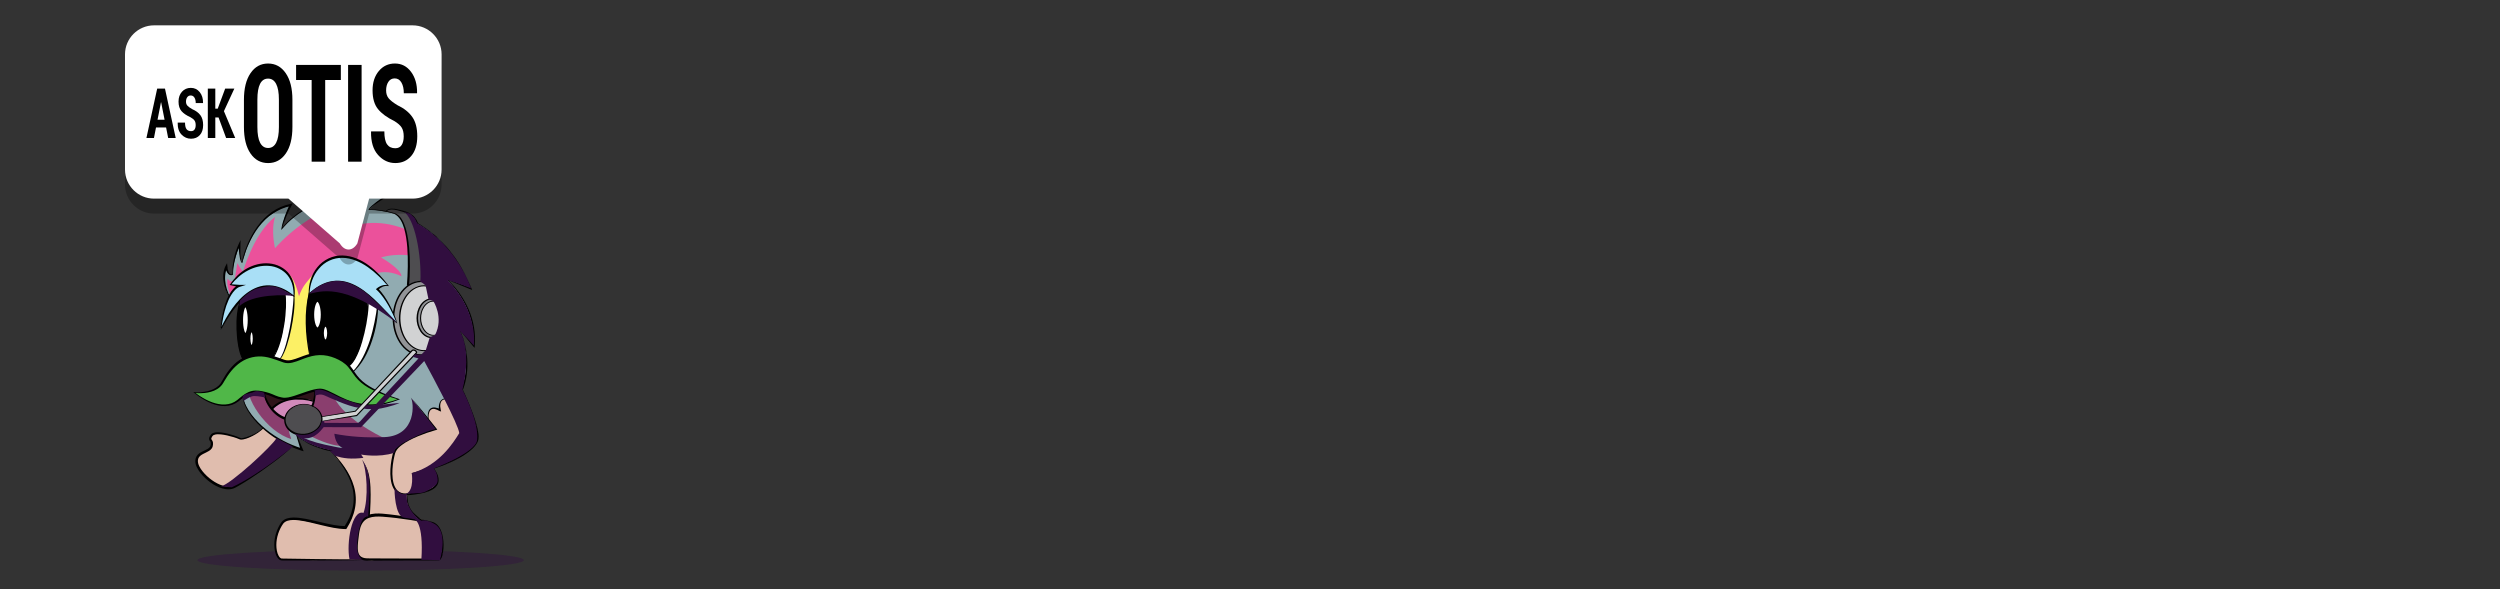 <?xml version="1.0" encoding="utf-8"?>
<!-- Generator: Adobe Illustrator 24.1.0, SVG Export Plug-In . SVG Version: 6.00 Build 0)  -->
<svg version="1.1" id="Layer_1" xmlns="http://www.w3.org/2000/svg" xmlns:xlink="http://www.w3.org/1999/xlink" x="0px" y="0px"
	 viewBox="0 0 420 99" style="enable-background:new 0 0 420 99;" xml:space="preserve">
<rect x="0" y="0" width="420" height="99" fill="#333333" stroke="none"/>
<style type="text/css">
	.st0{opacity:0.4;fill:#310E3F;enable-background:new    ;}
	.st1{fill:#E0BDAE;}
	.st2{fill:#91ABB1;}
	.st3{fill:#FCF065;}
	.st4{fill:#FFFFFF;}
	.st5{fill:#EB519B;}
	.st6{fill:#8A3E6E;}
	.st7{fill:#2F141A;}
	.st8{fill:#D28ABB;}
	.st9{fill:none;}
	.st10{fill:#D1D2D3;}
	.st11{fill:#929497;}
	.st12{fill:#4E4D50;}
	.st13{fill:#FFFFFF;stroke:#000000;stroke-width:0.602;stroke-miterlimit:10;}
	.st14{fill:#FFFFFF;stroke:#000000;stroke-width:0.301;stroke-miterlimit:10;}
	.st15{fill:#FFFFFF;stroke:#000000;stroke-width:0.685;stroke-miterlimit:10;}
	.st16{fill:#FFFFFF;stroke:#000000;stroke-width:0.343;stroke-miterlimit:10;}
	.st17{fill:#A9DFF6;}
	.st18{fill:#50B748;}
	.st19{fill:#310E3F;}
	.st20{opacity:0.27;enable-background:new    ;}
</style>
<g>
	<g>
		<ellipse class="st0" cx="60.586" cy="94.108" rx="27.414" ry="1.749"/>
		<path class="st1" d="M58.293,94.053c-1.282,0.018-2.587,0.02-3.854,0.002c-0.309-0.005-0.935,0.017-1.247,0.034
			c-0.845,0.046-1.731-0.062-2.59-0.027c-1.083,0.045-2.1-0.173-3.171-0.044c-0.099,0.012-0.203,0.023-0.295-0.015
			c-0.11-0.047-0.178-0.156-0.239-0.258c-0.215-0.363-0.488-0.745-0.549-1.164c-0.068-0.464-0.075-0.945-0.058-1.412
			c0.02-0.525,0.111-0.885,0.307-1.357c0.191-0.459,0.166-0.977,0.409-1.421c0.633-1.152,1.843-1.242,3.018-1.08
			c1.273,0.175,2.475,0.444,3.722,0.73c0.27,0.062,0.55,0.082,0.814,0.166c0.827,0.262,1.821,0.377,2.679,0.296
			c0.233-0.022,0.38,0.076,0.602,0.087c0.157,0.008,0.294-0.1,0.404-0.213c0.384-0.398,0.603-0.916,0.743-1.444
			c0.141-0.529,0.315-1.054,0.437-1.592c0.263-1.16,0.223-2.383-0.064-3.535c-0.138-0.552-0.331-1.09-0.569-1.606
			c-0.38-0.824-0.883-1.751-1.53-2.398c-0.485-0.486-0.871-1.042-1.31-1.579c-0.929-1.137-1.964-2.366-3.216-3.16
			c-1.206-0.765-1.178-1.004-2.627-1.25c-0.221-0.038-0.486-0.041-0.626,0.135c-0.082,0.102-0.098,0.24-0.106,0.37
			c-0.106,1.799,1.42,1.445-0.004,2.483c-1.168,0.852-3.838,3.219-5.126,3.88c-1.168,0.599-2.398,1.508-3.497,2.283
			c-0.995,0.703-1.884,1.119-3.088,0.931c-0.905-0.142-2.336-1.1-3.015-1.717c-0.584-0.531-1.369-1.764-1.611-2.516
			c-0.242-0.752,0.761-1.532,1.493-1.828c0.196-0.079,0.694-0.445,0.857-0.581c0.535-0.446-0.274-1.126-0.021-1.775
			c0.191-0.491,1.292-0.786,1.802-0.657s1.619,0.297,2.112,0.482c1.189,0.446,1.719,0.585,2.834-0.022
			c1.495-0.813,2.826-1.771,4.136-2.844c0.271-0.222,0.81-0.176,0.936-0.503c0.157-0.407,0.044-0.886,0.225-1.283
			c0.258-0.568,0.98-0.728,1.602-0.773c2.632-0.192,4.805,0.545,7.206,1.472c1.705,0.659,4.208-0.483,6.144-0.63
			c3.22-0.246,5.595,0.784,7.953-2.123c0.963-1.187,1.993-2.54,2.778-3.838c0.508-0.84,1.172-2.193,2.493-1.315
			c0.561,0.373,0.827,1.048,1.057,1.681c0.723,1.986,1.734,3.853,2.462,5.837c0.323,0.881,0.718,1.738,0.937,2.654
			c0.106,0.444,0.174,0.901,0.152,1.358c-0.011,0.225-0.097,0.453-0.103,0.673c-0.018,0.618-0.254,0.869-0.725,1.295
			c-0.43,0.388-0.753,0.857-1.285,1.127c-0.172,0.087-0.36,0.146-0.517,0.259c-0.177,0.127-0.301,0.313-0.458,0.463
			c-0.227,0.217-0.517,0.353-0.802,0.487c-0.358,0.167-0.716,0.335-1.075,0.502c-0.52,0.243-0.927,0.306-1.479,0.359
			c-0.314,0.03-0.732,0.529-1.051,0.419c0.091,0.32,0.346,0.564,0.506,0.857c0.121,0.222,0.186,0.469,0.249,0.713
			c0.038,0.148,0.077,0.298,0.072,0.451c-0.007,0.212-0.098,0.412-0.201,0.598c-0.297,0.534-0.633,1.041-1.216,1.244
			c-0.774,0.27-1.602,0.363-2.409,0.489c-0.238,0.037-0.469-0.037-0.703-0.01c-0.043,0.005-0.083,0.011-0.12,0.018
			c-1.011,0.182-0.338,1.594-0.201,2.148c0.098,0.397,0.116,0.62,0.447,0.921c0.61,0.555,1.3,1.222,2.11,1.456
			c0.616,0.178,1.264,0.163,1.785,0.586c0.548,0.446,0.901,1.137,1.087,1.807c0.253,0.91,0.242,1.87,0.229,2.814
			c-0.004,0.318-0.093,0.617-0.229,0.903c-0.212,0.443-0.716,0.506-1.1,0.503c-1.44-0.013-2.715-0.046-4.156-0.059
			c-1.56-0.014-2.672,0.078-4.231,0.059c-0.795-0.01-0.919-0.236-1.7,0c-0.645,0.194-1.298-0.026-1.983-0.059
			C60.292,93.964,58.933,94.044,58.293,94.053z"/>
		<path class="st2" d="M78.236,58.714c-0.097-0.445-0.155-0.901-0.289-1.341c-0.058-0.189-0.125-0.374-0.199-0.557
			c-0.062-0.15-0.066-0.299-0.12-0.452c-0.094-0.265-0.262-0.501-0.365-0.763c-0.052-0.133-0.069-0.386-0.185-0.477
			c0.16,0.126,0.23,0.344,0.398,0.458c0.555,0.378,0.783,1.116,1.332,1.53c0.144,0.108,0.752,0.61,0.676,0.821
			c0.19-0.522,0.196-1.071,0.137-1.616c-0.054-0.496-0.052-0.988-0.139-1.487c-0.185-1.063-0.533-2.091-0.964-3.077
			c-0.359-0.819-0.844-1.576-1.352-2.311c-0.32-0.464-0.65-0.922-1.004-1.36c-0.177-0.218-0.36-0.433-0.551-0.639
			c-0.154-0.166-0.384-0.329-0.495-0.526c0.453,0.203,0.911,0.395,1.375,0.575c0.188,0.073,0.376,0.144,0.567,0.207
			c0.701,0.234,1.347,0.597,2.08,0.756c-0.457-1.276-1.058-2.501-1.786-3.645c-0.419-0.658-0.882-1.253-1.263-1.936
			c-0.177-0.318-0.413-0.51-0.635-0.784c-0.501-0.617-1.003-1.233-1.558-1.802c-0.241-0.247-0.454-0.372-0.737-0.545
			c-0.176-0.107-0.262-0.277-0.39-0.429c-0.137-0.161-0.278-0.242-0.456-0.36c-0.36-0.239-0.697-0.509-1.053-0.752
			C70.96,38,70.62,37.853,70.311,37.657c-0.671-0.424-1.369-0.803-2.068-1.178c-0.245-0.132-0.501-0.248-0.77-0.316
			c-0.486-0.123-0.964-0.158-1.441-0.321c-0.384-0.131-0.802-0.201-1.203-0.26c-0.908-0.14-1.856-0.403-2.758-0.349
			c0.122-0.274,0.397-0.454,0.602-0.665c0.173-0.177,0.358-0.341,0.55-0.496c0-0.113,0.418-0.278,0.51-0.329
			c0.256-0.142,0.498-0.318,0.744-0.476c0.059-0.038,0.122-0.09,0.106-0.153c-0.008-0.034-0.038-0.058-0.067-0.077
			c-0.128-0.081-0.283-0.102-0.433-0.119c-1.313-0.15-2.593-0.178-3.915-0.134c-1.413,0.047-2.847,0.152-4.218,0.522
			c-1.279,0.345-2.573,0.689-3.753,1.319c-0.934,0.498-1.821,1.082-2.649,1.742c-0.414,0.33-0.813,0.678-1.195,1.044
			c-0.335,0.321-0.641,0.754-1.009,1.027c0.106-0.773,0.343-1.502,0.614-2.235c0.128-0.346,0.256-0.72,0.441-1.04
			c0.056-0.097,0.405-0.698,0.459-0.711c-1.066,0.254-2.032,0.814-2.97,1.381c-0.437,0.264-0.875,0.533-1.271,0.855
			c-1.243,1.011-2.008,2.481-2.698,3.926c-0.276,0.578-0.549,1.165-0.694,1.791c-0.066,0.285-0.164,0.55-0.255,0.832
			c-0.046,0.142-0.313,0.778-0.233,0.901c-0.603-0.936-0.304-2.01-0.47-3.067c0.017,0.107-0.177,0.411-0.216,0.525
			c-0.066,0.19-0.11,0.385-0.163,0.578c-0.122,0.445-0.275,0.881-0.397,1.326c-0.13,0.469-0.243,0.944-0.322,1.425
			c-0.036,0.224-0.102,0.482-0.08,0.71c0.02,0.218,0.118,0.521-0.204,0.579c-0.068,0.012-0.232-0.033-0.295-0.068
			c-0.148-0.084-0.264-0.274-0.324-0.429c-0.047-0.124-0.042-0.633-0.137-0.708c-0.154-0.122-0.271,0.146-0.316,0.282
			c-0.174,0.533-0.167,1.108-0.115,1.666c0.123,1.319,0.37,2.646,1.394,3.585c0.049,0.045,0.107,0.092,0.174,0.088
			c0.063-0.004,0.114-0.051,0.16-0.094c0.503-0.468,0.884,0.045,1.321,0.314c0.51,0.314,1.039,0.6,1.515,0.965
			c0.889,0.681,2.075,1.959,1.825,3.193c-0.091,0.448-0.417,0.841-0.589,1.261c-0.28,0.683-0.482,1.359-0.866,1.999
			c-0.421,0.702-0.948,1.336-1.354,2.047c-1.48,2.596-1.023,6.601,0.678,9.058c1.769,2.556,4.379,4.496,7.247,5.66
			c0.446,0.181,1.059,0.502,1.533,0.517c-0.125-0.004-0.464-1.407-0.576-1.569c-0.08-0.116-0.264-0.405-0.156-0.546
			c0.136-0.179,0.1,0,0.222,0.098c0.307,0.248,0.832,0.621,1.208,0.768c0.422,0.165,0.833,0.363,1.249,0.553
			c0.547,0.25,1.107,0.502,1.705,0.558c0.185,0.017,0.376,0.016,0.548,0.085c0.084,0.033,0.161,0.083,0.242,0.122
			c0.603,0.291,1.39,0.218,2.043,0.293c0.807,0.093,1.608,0.103,2.412,0.157c-0.058-0.004-0.639-0.908-0.652-1.021
			c-0.003-0.027-0.003-0.057,0.011-0.08c0.03-0.051,0.104-0.048,0.163-0.039c1.69,0.265,3.382,0.17,5.075,0.279
			c0.843,0.054,1.716,0.104,2.504-0.199c0.169-0.065,0.333-0.146,0.477-0.257c0.105-0.081,0.197-0.178,0.301-0.261
			c0.178-0.144,0.386-0.247,0.592-0.349c1.679-0.831,3.388-1.672,5.235-1.985c-0.1-0.159-0.189-0.338-0.307-0.485
			c-0.075-0.094-0.177-0.146-0.262-0.228c-0.293-0.281-0.482-0.608-0.701-0.941c-0.036-0.055-0.074-0.109-0.095-0.171
			c-0.016-0.046-0.021-0.096-0.025-0.145c-0.021-0.25-0.041-0.543,0.01-0.791c0.042-0.204,0.214-0.396,0.347-0.554
			c0.072-0.086,0.151-0.173,0.254-0.218c0.23-0.102,0.451,0.029,0.67,0.084c0.242,0.06,0.452,0.135,0.675,0.251
			c-0.086-0.045,0-0.678,0.012-0.772c0.023-0.187-0.006-0.432,0.054-0.608c0.213-0.621,1.072-0.549,1.542-0.337
			c0.487,0.219,0.656,0.54,0.93,0.955c-0.051-0.077-0.013-0.355-0.018-0.452c-0.007-0.138-0.005-0.275-0.004-0.411
			c0.001-0.196-0.018-0.386,0.01-0.583c0.053-0.368,0.232-0.762,0.641-0.822c0.17-0.025,0.252,0.056,0.374,0.15
			c0.22,0.17,0.405,0.306,0.595,0.513c0.093,0.101,0.188,0.205,0.242,0.331c-0.148-0.26-0.265-0.535-0.358-0.819
			c-0.066-0.202-0.12-0.467-0.242-0.64c-0.032-0.045-0.069-0.094-0.06-0.148c0.005-0.026,0.02-0.049,0.034-0.07
			c0.114-0.17,0.19-0.27,0.232-0.469c0.042-0.2,0.096-0.397,0.147-0.594c0.193-0.742,0.262-1.511,0.309-2.276
			c0.022-0.365,0.04-0.733,0.047-1.099C78.411,60.098,78.389,59.413,78.236,58.714z"/>
		<path class="st3" d="M54.234,54.841c0,2.001-0.198,4.244-1.144,6.049c-0.258,0.493-0.637,1.088-1.204,1.259
			c-0.361,0.109-0.701-0.065-1.061,0.009c-0.607,0.124-1.102,0.435-1.75,0.43c-0.682-0.005-1.793-0.405-2.248-0.92
			c-0.336-0.38-0.508-0.882-0.572-1.385c-0.033-0.257-0.038-0.522,0.026-0.774c0.225-0.872,1.211-1.358,1.517-2.205
			c0.346-0.956,0.07-1.902,0.099-2.876c0.034-1.168,0.256-2.32,0.476-3.464c0.27-1.405,0.985-3.212,0.09-4.519
			c-0.062-0.09-0.13-0.178-0.16-0.283c-0.03-0.105-0.011-0.233,0.078-0.297c0.043-0.031,0.098-0.044,0.15-0.052
			c0.441-0.067,0.913,0.134,1.169,0.5c0.137,0.196,0.227,0.444,0.437,0.559c0.711,0.391,1.676-0.212,2.158-0.695
			c0.119-0.119,0.27-0.26,0.431-0.21c0.103,0.032,0.166,0.134,0.216,0.23c0.483,0.949,0.449,2.065,0.593,3.12
			c0.127,0.935,0.401,1.84,0.573,2.766C54.279,53.007,54.234,53.907,54.234,54.841z"/>
		<path class="st4" d="M47.732,49.287c-0.04-0.16-0.09-0.319-0.098-0.484c-0.007-0.165,0.038-0.341,0.161-0.451
			c0.158-0.142,0.401-0.138,0.605-0.075c0.327,0.101,0.611,0.337,0.769,0.641c0.202,0.387,0.198,0.846,0.188,1.283
			c-0.009,0.405,0.017,0.809,0.033,1.212c0.007,0.182-0.02,0.357-0.053,0.53c-0.047,0.25-0.107,0.497-0.093,0.761
			c0.031,0.579-0.177,1.101-0.245,1.664c-0.112,0.927-0.358,1.853-0.529,2.775c-0.039,0.212-0.079,0.425-0.154,0.627
			c-0.243,0.649-0.542,1.275-0.839,1.905c-0.084,0.178-0.267,0.325-0.313,0.513c-0.026,0.109-0.031,0.225-0.081,0.325
			c-0.071,0.142-0.235,0.232-0.392,0.214c-0.246-0.027-0.417-0.277-0.659-0.329c-0.049-0.01-0.102-0.014-0.142-0.044
			c-0.058-0.045-0.065-0.129-0.059-0.202c0.09-1.24,0.976-2.276,1.196-3.496c0.078-0.43,0.098-0.869,0.165-1.301
			c0.101-0.647,0.397-1.276,0.457-1.922c0.058-0.621,0.287-1.215,0.238-1.851c-0.031-0.401-0.184-0.823-0.128-1.227
			C47.813,49.979,47.828,49.675,47.732,49.287z"/>
		<path class="st4" d="M61.798,58.625c-0.517,1.247-1.117,2.427-2.068,3.407c-0.058,0.06-0.12,0.121-0.198,0.148
			c-0.177,0.063-0.361-0.059-0.509-0.175c-0.097-0.075-0.194-0.151-0.291-0.226c-0.044-0.034-0.09-0.071-0.109-0.124
			c-0.018-0.05-0.007-0.106,0.005-0.158c0.098-0.444,0.234-0.88,0.403-1.302c0.146-0.365,0.383-0.689,0.47-1.071
			c0.046-0.199,0.022-0.398,0.058-0.597c0.105-0.594,0.489-1.197,0.697-1.767c0.457-1.251,0.796-2.544,1.053-3.851
			c0.085-0.429,0.209-0.882,0.222-1.317c0.014-0.481-0.006-0.951,0.056-1.431c0.018-0.14,0.041-0.284,0.112-0.406
			c0.111-0.191,0.34-0.307,0.56-0.281c0.26,0.03,0.464,0.228,0.646,0.415c0.198,0.203,0.401,0.414,0.504,0.679
			c0.109,0.277,0.097,0.585,0.068,0.882c-0.07,0.728-0.232,1.435-0.286,2.158c-0.064,0.854-0.401,1.64-0.498,2.471
			C62.589,56.959,62.133,57.816,61.798,58.625z"/>
		<path d="M47.368,56.108c-0.008,0.042-0.015,0.083-0.023,0.125c-0.079,0.429-0.19,0.766-0.341,1.163
			c-0.167,0.441-0.216,0.911-0.441,1.334c-0.34,0.644-0.588,1.335-0.932,1.979c-0.063,0.118-0.297,0.678-0.491,0.629
			c-0.193-0.049-0.098-0.5-0.158-0.639c-0.1-0.234-0.403-0.397-0.622-0.501c-0.486-0.231-1.254-0.234-1.781-0.168
			c-0.489,0.06-0.863,0.439-1.395,0.468c-0.107,0.006-0.22,0.002-0.31-0.057c-0.074-0.048-0.122-0.126-0.163-0.205
			c-0.129-0.251-0.203-0.525-0.277-0.797c-0.114-0.422-0.227-0.844-0.341-1.265c-0.09-0.333-0.107-0.616-0.114-0.951
			c-0.006-0.298-0.098-0.599-0.118-0.901c-0.026-0.388,0.006-0.778,0.039-1.166c0.064-0.765,0.016-1.523,0.072-2.292
			c0.035-0.48,0.168-0.943,0.245-1.417c0.033-0.203,0.067-0.408,0.145-0.597c0.056-0.134,0.133-0.258,0.209-0.381
			c0.062-0.099,0.123-0.198,0.185-0.297c0.071-0.114,0.142-0.228,0.232-0.327c0.321-0.353,0.804-0.477,1.158-0.777
			c0.431-0.362,0.753-0.792,1.286-1.026c0.295-0.129,0.616-0.19,0.933-0.25c1.044-0.196,2.131-0.39,3.154-0.108
			c0.33,0.091,0.215,0.46,0.196,0.721c-0.023,0.331,0.107,0.63,0.164,0.954c0.118,0.671,0.131,1.356,0.083,2.035
			c-0.023,0.325-0.093,0.653-0.106,0.978c-0.009,0.228,0.042,0.439,0.015,0.669C47.755,54.071,47.557,55.089,47.368,56.108z"/>
		<path d="M51.833,49.623c0.008-0.05,0.016-0.101,0.024-0.152c0.019-0.121,0.039-0.242,0.079-0.357
			c0.145-0.411,0.505-0.613,0.777-0.915c0.295-0.329,0.505-0.693,0.873-0.959c0.761-0.549,1.608-0.458,2.468-0.612
			c0.555-0.099,1.115-0.193,1.681-0.204c0.431-0.008,1.099-0.033,1.488,0.174c0.643,0.342,1.308,0.66,1.939,1.02
			c0.505,0.289,0.657,1.061,0.683,1.61c0.031,0.665-0.13,1.311-0.112,1.972c0.02,0.75-0.162,1.556-0.254,2.301
			c-0.06,0.489-0.06,0.982-0.199,1.462c-0.088,0.314-0.096,0.614-0.211,0.919c-0.301,0.799-0.349,1.64-0.599,2.456
			c-0.227,0.742-0.543,1.188-0.822,1.905c-0.046,0.118-0.349,0.488-0.42,0.592c-0.336,0.492-0.497,0.942-1.275,0.211
			c-0.212-0.199-0.399-0.43-0.646-0.584c-0.248-0.154-0.543-0.207-0.831-0.257c-0.805-0.141-1.61-0.281-2.414-0.423
			c-0.387-0.068-0.774-0.146-1.161-0.213c-0.295-0.051-0.409,1.132-0.706,1.16c-0.098-0.498-0.196-1.094-0.387-2.597
			c-0.058-0.454-0.093-0.922-0.151-1.381c-0.042-0.325-0.083-0.651-0.103-0.978c-0.022-0.363-0.017-0.727-0.012-1.091
			c0.006-0.43,0.012-0.86,0.018-1.291c0.013-0.948,0.027-1.897,0.139-2.838c0.048-0.402,0.066-0.868,0.232-1.242
			c0.071-0.159,0.141-0.318,0.212-0.476c0.149-0.334,0.309-0.684,0.605-0.898"/>
		<path class="st5" d="M39.266,50.631c-0.697-0.915-1.304-3.105-1.008-3.815c0.375,0.669,1.11,0.469,1.11,0.469
			s0.213-1.124,0.502-3.083c0.458,0.871,0.952,1.437,0.952,1.437s1.791-6.447,5.382-9.197c-0.721,2.315,0,5.256,0,5.256
			s6.688-7.938,14.852-7.641c-2.785,2.095-3.715,2.582-4.362,4.91c9.012-4.605,17.504,2.336,19.807,6.684
			c-6.852-4.349-12.479-2.401-12.479-2.401s3.427,1.956,3.427,3.168c-3.069-1.565-6.128-0.21-6.285,1.199
			c-0.157,1.409-1.46-2.11-1.46-2.11s-5.461-1.425-6.976,0.457c-0.979,1.216-1.937,2.044-2.49,3.816
			c-0.692-2.886-1.625-3.974-2.545-4.18c-1.859-0.417-4.964,2.383-5.078,2.408C42.498,48.036,39.266,50.631,39.266,50.631
			L39.266,50.631z"/>
		<path class="st6" d="M41.826,64.075c-1.124,2.481,3.012,8.521,7.095,9.678c-0.409-1.132-0.605-2.301-0.551-2.597
			c0.43,0.282,6.194,3.928,9.296,3.77c-0.543-0.703-0.884-1.382-0.79-1.556c1.048,0.553,7.407,0.878,8.873,0.811
			c-7.529-3.393-11.065-7.645-9.921-10.344c0.697-1.644-12.146-0.831-12.2-0.844C43.574,62.979,41.826,64.075,41.826,64.075z"/>
		<path class="st7" d="M51.697,69.969c-0.284,0.15-0.615,0.212-0.909,0.35c-0.289,0.136-0.548,0.348-0.862,0.406
			c-0.281,0.052-0.567-0.026-0.842-0.103c-0.426-0.12-0.852-0.24-1.278-0.36c-0.306-0.086-0.616-0.174-0.884-0.345
			c-0.213-0.135-0.39-0.317-0.564-0.499c-0.439-0.46-0.864-0.933-1.275-1.418c-0.454-0.537-0.584-1.184-0.799-1.843
			c-0.043-0.131-0.086-0.265-0.093-0.402c-0.011-0.226,0.074-0.445,0.158-0.655c0.106-0.263,0.214-0.531,0.39-0.753
			c0.183-0.23,0.431-0.398,0.685-0.547c1.321-0.773,3.071-0.515,4.548-0.515c0.431,0,0.982-0.093,1.401,0.005
			c0.868,0.203,1.256,0.959,1.544,1.729c0.361,0.967-0.073,1.779-0.255,2.726c-0.074,0.385-0.104,0.779-0.207,1.158
			c-0.103,0.378-0.292,0.751-0.613,0.977C51.796,69.913,51.747,69.942,51.697,69.969z"/>
		<path class="st8" d="M51.53,70.016c-0.023,0.012-0.047,0.024-0.072,0.034c-0.454,0.192-0.846,0.344-1.354,0.331
			c-0.318-0.008-0.635-0.016-0.953-0.024c-0.377-0.01-0.759-0.02-1.123-0.12c-0.783-0.215-1.878-0.837-2.333-1.526
			c-0.017-0.025-0.034-0.054-0.03-0.084c0.005-0.036,0.037-0.06,0.067-0.081c0.371-0.255,0.86-0.477,1.188-0.749
			c0.181-0.15,0.289-0.316,0.531-0.429c0.255-0.119,0.53-0.193,0.803-0.257c0.293-0.07,0.59-0.13,0.891-0.121
			c0.557,0.017,1.032,0.178,1.584,0.09c0.546-0.088,1.212-0.017,1.726,0.19c0.198,0.08,0.249,0.16,0.238,0.386
			c-0.03,0.656-0.25,1.302-0.625,1.841C51.925,69.704,51.751,69.9,51.53,70.016z"/>
		<line class="st9" x1="47.689" y1="68.196" x2="47.662" y2="68.196"/>
		<g>
			<path d="M44.482,65.974c0.114,0.565,0.323,1.108,0.61,1.605c0.28,0.501,0.633,0.961,1.04,1.361
				c0.804,0.799,1.863,1.398,2.982,1.327c0.562-0.025,1.121-0.144,1.618-0.392c0.494-0.254,0.912-0.637,1.227-1.1
				c0.071-0.121,0.158-0.232,0.217-0.361l0.182-0.384c0.092-0.269,0.194-0.537,0.25-0.82c0.08-0.277,0.11-0.566,0.154-0.853
				c0.036-0.288,0.044-0.58,0.07-0.871h0.208c0.008,0.595-0.007,1.196-0.126,1.789c-0.044,0.3-0.145,0.587-0.234,0.879l-0.183,0.422
				c-0.06,0.141-0.15,0.269-0.225,0.404c-0.325,0.526-0.8,0.969-1.354,1.259c-0.557,0.286-1.175,0.423-1.788,0.457
				c-0.301,0.009-0.628,0.001-0.933-0.078c-0.309-0.062-0.599-0.181-0.877-0.314c-0.553-0.276-1.047-0.652-1.465-1.093
				c-0.832-0.881-1.436-2-1.579-3.206L44.482,65.974z"/>
		</g>
		<ellipse class="st10" cx="70.629" cy="53.493" rx="4.653" ry="6.141"/>
		<path class="st11" d="M74.107,57.271c0.108-0.18,0.252-0.335,0.395-0.489c-0.163,0.543-0.488,0.971-0.859,1.388
			c-0.769,0.864-1.839,1.463-3.015,1.463c-2.57,0-4.653-2.749-4.653-6.141c0-3.392,2.083-6.141,4.653-6.141
			c1.628,0,3.166,1.199,3.839,2.642c0.055,0.118,0.11,0.236,0.165,0.354c-0.306-0.435-0.646-0.839-1.005-1.23
			c-0.225-0.244-0.514-0.416-0.778-0.613c-0.128-0.096-0.22-0.111-0.362-0.163c-0.178-0.064-0.244-0.174-0.445-0.188
			c-0.161-0.011-0.337-0.061-0.504-0.081c-0.28-0.033-0.554-0.037-0.835-0.022c-0.275,0.014-0.554,0.038-0.81,0.138
			c-0.181,0.071-0.346,0.179-0.503,0.294c-0.894,0.659-1.571,1.607-1.905,2.666c-0.15,0.476-0.247,1.004-0.317,1.496
			c-0.082,0.576-0.049,1.164,0.057,1.734c0.092,0.496,0.24,0.979,0.414,1.452c0.148,0.4,0.268,0.916,0.521,1.263
			c0.072,0.098,0.153,0.189,0.234,0.28c0.656,0.733,1.385,1.401,2.404,1.529c0.204,0.026,0.36-0.03,0.55-0.07
			c0.212-0.044,0.435-0.033,0.649-0.081c0.421-0.094,0.823-0.273,1.172-0.525c0.181-0.13,0.347-0.28,0.513-0.429
			c0.105-0.094,0.212-0.19,0.292-0.307C74.026,57.422,74.063,57.345,74.107,57.271z"/>
		<path class="st11" d="M74.385,55.471c-0.169,0.483-0.583,0.834-1.038,1.041c-0.193,0.088-0.295,0.146-0.504,0.161
			c-0.215,0.015-0.432,0.046-0.639,0.01c-0.214-0.036-0.48-0.114-0.672-0.214c-0.315-0.163-0.577-0.537-0.759-0.831
			c-0.4-0.648-0.584-1.421-0.584-2.179c0-1.74,0.903-3.25,2.222-3.25c1.189,0,1.791,0.714,2.137,1.455
			c0.028,0.06,0.057,0.121,0.085,0.182c-0.157-0.223-0.331-0.431-0.516-0.631c-0.115-0.125-0.264-0.214-0.399-0.315
			c-0.066-0.049-0.113-0.058-0.186-0.084c-0.091-0.033-0.125-0.089-0.229-0.097c-0.083-0.006-0.173-0.032-0.258-0.042
			c-0.143-0.017-0.284-0.019-0.429-0.011c-0.141,0.007-0.284,0.02-0.416,0.071c-0.093,0.036-0.178,0.092-0.258,0.151
			c-0.426,0.314-0.759,0.617-0.973,1.119c-0.154,0.361-0.234,0.749-0.284,1.138c-0.027,0.213-0.046,0.428-0.019,0.641
			c0.022,0.169,0.072,0.333,0.126,0.493c0.143,0.428,0.315,0.853,0.585,1.214c0.096,0.128,0.203,0.248,0.321,0.357
			c0.185,0.171,0.397,0.317,0.635,0.398C73.093,56.507,73.907,56.036,74.385,55.471z"/>
		<path class="st12" d="M68.701,35.821c0.024,0.011,0.048,0.022,0.072,0.033c0.364,0.176,0.673,0.45,0.919,0.768
			c0.148,0.19,0.192,0.403,0.281,0.619c0.033,0.08,0.091,0.143,0.123,0.224c0.049,0.124,0.079,0.258,0.116,0.386
			c0.207,0.716,0.355,1.444,0.534,2.165c0.134,0.536,0.248,1.069,0.365,1.613c0.122,0.569,0.215,1.149,0.357,1.716
			c0.036,0.145,0.095,0.289,0.126,0.434c0.029,0.135,0.03,0.283,0.038,0.421c0.02,0.318,0.028,0.638,0.095,0.95
			c0.166,0.776,0.182,1.562,0.173,2.364c0,0.006-0.281-0.116-0.307-0.13c-0.112-0.062-0.187-0.078-0.317-0.088
			c-0.213-0.017-0.425-0.024-0.638-0.03c-0.159-0.004-0.339-0.032-0.495,0.002c-0.33,0.071-0.649,0.19-0.964,0.308
			c-0.242,0.09-0.38,0.324-0.632,0.399c-0.127-0.56,0.14-1.046,0.17-1.599c0.029-0.546,0.013-1.093-0.003-1.639
			c-0.026-0.905-0.012-1.808-0.036-2.713c-0.016-0.598-0.126-1.187-0.205-1.779c-0.038-0.285-0.048-0.566-0.133-0.84
			c-0.091-0.295-0.182-0.591-0.273-0.886c-0.126-0.41-0.254-0.823-0.445-1.209c-0.058-0.118-0.093-0.251-0.166-0.358
			c-0.07-0.102-0.144-0.206-0.219-0.304c-0.138-0.179-0.293-0.349-0.472-0.485c-0.269-0.205-0.573-0.38-0.905-0.461
			c-0.107-0.026-0.215-0.051-0.322-0.074c-0.203-0.043-0.424-0.115-0.63-0.134c0.116-0.134,0.275-0.264,0.457-0.285
			c0.173-0.021,0.331-0.081,0.507-0.102c0.26-0.031,0.491,0.033,0.745,0.068c0.25,0.034,0.554,0.11,0.787,0.208
			c0.224,0.094,0.46,0.15,0.699,0.216C68.303,35.658,68.51,35.737,68.701,35.821z"/>
		<g>
			<path d="M46.991,60.315c0.511-0.749,0.788-1.636,1.054-2.506c0.255-0.878,0.451-1.773,0.63-2.671
				c0.177-0.898,0.309-1.806,0.421-2.714c0.11-0.909,0.202-1.819,0.242-2.733l0.118-0.004c0.082,0.925,0.02,1.852-0.077,2.77
				c-0.101,0.918-0.255,1.829-0.437,2.734c-0.181,0.905-0.405,1.802-0.685,2.684c-0.139,0.441-0.294,0.878-0.485,1.301
				c-0.181,0.426-0.408,0.837-0.688,1.212L46.991,60.315z"/>
		</g>
		<g>
			<path d="M40.585,50.24c-0.273,0.807-0.399,1.654-0.476,2.502c-0.074,0.849-0.086,1.704-0.072,2.558
				c0.021,0.854,0.085,1.708,0.193,2.556c0.122,0.841,0.251,1.703,0.608,2.465l-0.101,0.061c-0.437-0.773-0.608-1.639-0.758-2.489
				c-0.149-0.854-0.218-1.719-0.25-2.584c-0.034-0.866-0.008-1.734,0.087-2.598c0.106-0.86,0.283-1.727,0.66-2.518L40.585,50.24z"/>
		</g>
		<g>
			<path d="M47.832,48.692c0.237,0.955,0.235,1.935,0.214,2.902c-0.039,0.968-0.124,1.935-0.281,2.891
				c-0.151,0.957-0.339,1.909-0.613,2.841c-0.267,0.931-0.609,1.851-1.11,2.686l-0.104-0.057c0.415-0.862,0.697-1.779,0.927-2.706
				c0.221-0.93,0.403-1.87,0.539-2.817c0.129-0.948,0.242-1.899,0.3-2.855c0.063-0.953,0.119-1.915,0.014-2.858L47.832,48.692z"/>
		</g>
		<g>
			<path d="M52.081,49.056c-0.127,0.877-0.235,1.753-0.302,2.633c-0.076,0.879-0.093,1.762-0.097,2.645
				c0.007,1.767,0.173,3.529,0.375,5.295l-0.117,0.017c-0.157-0.874-0.309-1.752-0.405-2.638c-0.106-0.885-0.16-1.777-0.177-2.67
				c-0.041-1.784,0.125-3.582,0.557-5.315L52.081,49.056z"/>
		</g>
		<g>
			<path d="M63.515,51.021c0.04,1.06-0.069,2.118-0.242,3.162c-0.175,1.044-0.437,2.074-0.778,3.079
				c-0.337,1.004-0.751,1.989-1.288,2.908c-0.529,0.919-1.183,1.782-2.001,2.462l-0.079-0.088c0.748-0.731,1.332-1.603,1.822-2.518
				c0.481-0.921,0.873-1.888,1.196-2.878c0.32-0.992,0.562-2.008,0.774-3.03c0.211-1.023,0.378-2.055,0.477-3.097L63.515,51.021z"/>
		</g>
		<g>
			<path d="M61.891,49.777c0.07,0.52,0.066,1.043,0.038,1.561c-0.028,0.518-0.068,1.036-0.139,1.55
				c-0.127,1.029-0.318,2.049-0.558,3.057c-0.239,1.008-0.519,2.01-0.902,2.978c-0.191,0.483-0.4,0.963-0.664,1.415
				c-0.261,0.45-0.57,0.892-1.005,1.206l-0.07-0.096c0.383-0.323,0.664-0.757,0.894-1.209c0.229-0.454,0.426-0.926,0.597-1.408
				c0.338-0.966,0.603-1.959,0.833-2.959c0.112-0.501,0.213-1.004,0.304-1.51c0.096-0.504,0.183-1.011,0.258-1.518
				c0.142-1.014,0.301-2.036,0.294-3.056L61.891,49.777z"/>
		</g>
		<g>
			<path d="M70.113,37.441c1.047,0.598,2.037,1.295,2.953,2.081c0.917,0.785,1.752,1.663,2.51,2.603
				c1.523,1.879,2.687,4.025,3.606,6.256l0.133,0.323l-0.33-0.124h0l-3.962-1.622l0.06-0.1l0,0c0.782,0.7,1.461,1.497,2.073,2.344
				c0.607,0.85,1.133,1.76,1.555,2.719c0.42,0.96,0.734,1.968,0.912,3.004c0.183,1.035,0.219,2.095,0.133,3.145l-0.03,0.37
				l-0.25-0.282l0,0l-2.432-2.945l0.097-0.067v0c0.393,0.793,0.682,1.627,0.909,2.479c0.225,0.852,0.371,1.725,0.44,2.606
				c0.064,0.881,0.046,1.769-0.07,2.648c-0.114,0.879-0.331,1.744-0.633,2.579l-0.29-0.11c0.309-0.807,0.537-1.647,0.663-2.505
				c0.129-0.857,0.164-1.729,0.116-2.597c-0.052-0.868-0.18-1.732-0.387-2.579c-0.208-0.844-0.481-1.681-0.853-2.465v0l-0.231-0.424
				l0.327,0.357l2.586,2.816v0l-0.28,0.088c0.1-1.02,0.082-2.055-0.081-3.07c-0.158-1.016-0.45-2.011-0.848-2.962
				c-0.4-0.95-0.905-1.858-1.492-2.708c-0.59-0.846-1.256-1.652-2.012-2.351l0,0l-0.257-0.214l0.316,0.114l4.029,1.447h0
				L78.9,48.495c-0.881-2.219-2.005-4.357-3.488-6.236c-0.738-0.94-1.554-1.821-2.453-2.61c-0.897-0.791-1.871-1.496-2.903-2.103
				L70.113,37.441z"/>
		</g>
		<g>
			<path d="M39.066,50.727c-0.665-0.81-1.124-1.78-1.38-2.802c-0.125-0.512-0.195-1.041-0.184-1.576
				c0.013-0.533,0.109-1.078,0.341-1.58l0,0l0.301-0.559l0.069,0.612c0.034,0.303,0.086,0.607,0.206,0.873
				c0.064,0.128,0.144,0.249,0.255,0.321c0.107,0.075,0.26,0.087,0.384,0.038h0l-0.029,0.054c-0.025-0.881,0.076-1.755,0.254-2.615
				c0.178-0.86,0.454-1.702,0.818-2.507l0,0l0.315-0.653l-0.02,0.72c-0.014,0.519-0.018,1.038,0.007,1.555
				c0.013,0.258,0.034,0.516,0.072,0.77c0.018,0.127,0.044,0.253,0.075,0.375c0.018,0.06,0.035,0.121,0.059,0.177
				c0.019,0.052,0.06,0.12,0.076,0.136l0,0l-0.085,0.042c0.229-1.101,0.584-2.167,1.025-3.199c0.441-1.032,0.992-2.019,1.656-2.93
				c0.671-0.904,1.466-1.729,2.401-2.376c0.929-0.654,1.999-1.107,3.113-1.348h0l0.382-0.084l-0.183,0.344
				c-0.335,0.629-0.648,1.269-0.927,1.925c-0.14,0.328-0.27,0.659-0.386,0.995c-0.115,0.335-0.223,0.679-0.288,1.022v0l-0.107-0.042
				c0.984-1.268,2.232-2.291,3.574-3.149c1.349-0.851,2.823-1.5,4.356-1.944c1.535-0.436,3.125-0.68,4.721-0.721
				c1.596-0.048,3.194,0.08,4.766,0.352l0.38,0.066l-0.328,0.198c-0.492,0.298-0.981,0.602-1.455,0.926
				c-0.238,0.161-0.469,0.33-0.693,0.507c-0.111,0.089-0.221,0.18-0.322,0.278c-0.052,0.048-0.1,0.099-0.145,0.151
				c-0.023,0.026-0.044,0.053-0.062,0.08c-0.018,0.02-0.034,0.07-0.036,0.058v0l-0.062-0.051c0.721-0.018,1.435,0.043,2.144,0.147
				c0.709,0.105,1.409,0.265,2.094,0.474l-0.035,0.113c-0.679-0.208-1.374-0.366-2.076-0.47c-0.702-0.102-1.415-0.163-2.121-0.146
				l-0.057,0.002l-0.005-0.053v0c0.006-0.084,0.029-0.098,0.048-0.139c0.02-0.034,0.042-0.066,0.066-0.095
				c0.046-0.06,0.095-0.116,0.146-0.169c0.101-0.108,0.209-0.206,0.318-0.303c0.219-0.192,0.446-0.375,0.678-0.549
				c0.462-0.351,0.939-0.681,1.419-1.004l0.052,0.264c-1.552-0.283-3.132-0.424-4.709-0.39c-1.577,0.026-3.15,0.253-4.672,0.671
				c-1.519,0.426-2.983,1.054-4.326,1.885c-1.334,0.836-2.586,1.847-3.563,3.081l-0.135,0.17l0.028-0.212V38.44
				c0.048-0.365,0.137-0.713,0.234-1.061c0.098-0.347,0.211-0.69,0.334-1.029c0.244-0.679,0.523-1.345,0.825-1.999l0.199,0.26h0.001
				c-1.071,0.211-2.104,0.625-3.014,1.24c-0.914,0.608-1.704,1.396-2.379,2.27c-0.667,0.881-1.229,1.845-1.684,2.858
				c-0.454,1.012-0.828,2.068-1.073,3.149l-0.018,0.079l-0.067-0.038l-0.002-0.001c-0.088-0.066-0.103-0.122-0.139-0.186
				c-0.031-0.062-0.054-0.126-0.077-0.189c-0.042-0.128-0.077-0.257-0.103-0.386c-0.056-0.259-0.094-0.521-0.123-0.782
				c-0.059-0.523-0.086-1.048-0.105-1.573l0.295,0.067v0c-0.382,0.769-0.683,1.581-0.889,2.42c-0.206,0.837-0.337,1.702-0.345,2.563
				l0,0.038l-0.029,0.016l-0.001,0c-0.158,0.094-0.36,0.107-0.53,0.026c-0.171-0.078-0.293-0.218-0.391-0.36
				c-0.185-0.293-0.286-0.613-0.37-0.932l0.37,0.053v0c-0.223,0.43-0.336,0.922-0.37,1.421c-0.033,0.5,0.01,1.009,0.109,1.507
				c0.202,0.995,0.607,1.964,1.223,2.784L39.066,50.727z"/>
		</g>
		<g>
			<path d="M75.112,60.091c1.075,2.042,2.092,4.114,3.032,6.224c0.469,1.055,0.914,2.122,1.316,3.208
				c0.389,1.09,0.772,2.189,0.922,3.367c0.033,0.295,0.047,0.598-0.006,0.914c-0.052,0.325-0.206,0.605-0.378,0.857
				c-0.346,0.509-0.804,0.9-1.268,1.264c-0.469,0.36-0.965,0.674-1.474,0.962c-0.507,0.291-1.03,0.551-1.563,0.786
				c-1.062,0.478-2.157,0.876-3.273,1.196c-1.116,0.317-2.258,0.569-3.414,0.65c1.124-0.275,2.212-0.642,3.292-1.029
				c1.078-0.393,2.142-0.817,3.181-1.29c1.032-0.485,2.06-0.989,2.98-1.643c0.896-0.647,1.814-1.477,1.581-2.633
				c-0.115-1.118-0.469-2.226-0.83-3.312c-0.374-1.087-0.793-2.16-1.237-3.223c-0.889-2.126-1.859-4.22-2.886-6.285L75.112,60.091z"
				/>
		</g>
		<g>
			<path d="M69.004,66.789c0.779,0.813,1.493,1.687,2.209,2.555c0.713,0.872,1.414,1.753,2.108,2.642l0.149,0.191l-0.242,0.072
				l-0.001,0c-1.003,0.281-1.999,0.623-2.964,1.021c-0.961,0.403-1.911,0.859-2.735,1.471c-0.407,0.305-0.789,0.66-1.015,1.086
				c-0.061,0.106-0.095,0.214-0.134,0.331c-0.034,0.125-0.067,0.25-0.098,0.376c-0.06,0.253-0.115,0.506-0.16,0.763
				c-0.178,1.022-0.267,2.072-0.15,3.094c0.06,0.508,0.175,1.014,0.405,1.456c0.221,0.445,0.587,0.802,1.048,0.951
				c0.46,0.167,0.97,0.09,1.497,0.043c0.521-0.052,1.04-0.115,1.553-0.206c0.512-0.093,1.019-0.211,1.496-0.395
				c0.469-0.187,0.931-0.442,1.199-0.842c0.133-0.198,0.208-0.428,0.224-0.667c0.016-0.241-0.031-0.486-0.099-0.726
				c-0.143-0.482-0.384-0.943-0.633-1.406l0.097-0.068c0.35,0.401,0.641,0.865,0.813,1.389c0.082,0.263,0.133,0.542,0.117,0.829
				c-0.017,0.286-0.11,0.574-0.27,0.814c-0.327,0.486-0.84,0.759-1.336,0.961c-0.505,0.197-1.028,0.321-1.552,0.417
				c-0.524,0.095-1.051,0.161-1.577,0.216c-0.268,0.023-0.516,0.059-0.8,0.064c-0.277,0.005-0.562-0.021-0.832-0.116
				c-0.27-0.09-0.524-0.238-0.735-0.431c-0.213-0.193-0.373-0.429-0.504-0.674c-0.259-0.495-0.381-1.035-0.447-1.568
				c-0.126-1.073-0.038-2.146,0.14-3.196c0.045-0.263,0.1-0.524,0.161-0.784c0.031-0.13,0.064-0.259,0.099-0.389
				c0.043-0.134,0.09-0.277,0.16-0.4c0.269-0.508,0.686-0.886,1.114-1.212c0.87-0.645,1.841-1.098,2.82-1.505
				c0.984-0.4,1.985-0.739,3.011-1.021l0.001,0l-0.092,0.262c-0.647-0.919-1.303-1.833-1.97-2.738
				C70.409,68.546,69.742,67.639,69.004,66.789z"/>
		</g>
		<g>
			<path d="M71.885,70.44c-0.036-0.291-0.041-0.581-0.007-0.873c0.038-0.288,0.114-0.595,0.333-0.834
				c0.22-0.244,0.583-0.321,0.884-0.273c0.309,0.038,0.59,0.151,0.86,0.273l0.001,0.001l-0.249,0.173
				c0.009-0.387,0-0.774,0.116-1.15l0.11-0.273c0.057-0.082,0.104-0.17,0.172-0.242c0.137-0.146,0.32-0.25,0.517-0.281
				c0.4-0.069,0.779,0.1,1.1,0.301c0.321,0.213,0.592,0.494,0.826,0.806l-0.282,0.086v-0.001c0.009-0.373,0.027-0.748,0.076-1.12
				c0.027-0.186,0.062-0.372,0.12-0.554c0.059-0.179,0.142-0.367,0.309-0.493c0.085-0.059,0.189-0.09,0.291-0.089
				c0.102,0.006,0.196,0.035,0.284,0.075c0.173,0.085,0.319,0.206,0.454,0.335c0.268,0.261,0.5,0.552,0.679,0.89l-0.109,0.046
				c-0.138-0.327-0.369-0.626-0.625-0.88c-0.132-0.124-0.277-0.236-0.437-0.31c-0.081-0.034-0.164-0.058-0.248-0.061
				c-0.083,0.001-0.16,0.032-0.224,0.08c-0.125,0.106-0.194,0.275-0.238,0.445c-0.046,0.171-0.067,0.351-0.074,0.531
				c-0.02,0.361,0.007,0.726,0.047,1.088v0.001l-0.035,0.587l-0.248-0.501c-0.157-0.317-0.383-0.605-0.666-0.821
				c-0.277-0.214-0.634-0.373-0.976-0.313c-0.346,0.054-0.593,0.363-0.655,0.71c-0.069,0.348-0.024,0.713,0.054,1.061l0.063,0.282
				l-0.312-0.11l-0.001,0c-0.234-0.142-0.484-0.266-0.741-0.317c-0.254-0.058-0.521-0.025-0.701,0.155
				c-0.182,0.176-0.276,0.448-0.323,0.718c-0.048,0.273-0.053,0.559-0.026,0.835L71.885,70.44z"/>
		</g>
		<g>
			<path d="M40.881,66.535c0.016,0.569,0.209,1.126,0.459,1.641c0.25,0.518,0.563,1.007,0.911,1.467
				c0.696,0.922,1.522,1.743,2.415,2.474c0.895,0.731,1.867,1.365,2.885,1.908c1.02,0.54,2.091,0.979,3.193,1.316h0l-0.237,0.246
				l-0.703-2.367v0l-0.078-0.213l0.175,0.15c0.642,0.553,1.402,0.976,2.175,1.336c0.778,0.357,1.591,0.63,2.418,0.849
				c0.416,0.101,0.831,0.203,1.254,0.27c0.419,0.086,0.845,0.131,1.269,0.186c0.424,0.055,0.853,0.068,1.279,0.104
				c0.427,0.015,0.856,0.017,1.283,0.026l0,0l-0.129,0.233l-0.648-1.205l-0.054-0.1l0.11,0.01c1.357,0.122,2.721,0.199,4.083,0.216
				c0.681,0.009,1.362,0.001,2.039-0.039c0.676-0.042,1.355-0.101,2.003-0.26l0.068,0.283c-0.685,0.152-1.373,0.196-2.059,0.224
				c-0.686,0.026-1.372,0.02-2.056-0.004c-1.368-0.046-2.731-0.153-4.091-0.303l0.057-0.09L59.708,76l0.17,0.233h-0.298l0,0
				c-0.433-0.017-0.866-0.027-1.299-0.05c-0.431-0.044-0.865-0.065-1.293-0.128c-0.429-0.063-0.859-0.116-1.282-0.211
				c-0.427-0.076-0.846-0.187-1.265-0.297c-0.833-0.237-1.652-0.529-2.433-0.904c-0.778-0.381-1.532-0.816-2.187-1.4l0.097-0.062v0
				l0.951,2.279l0.147,0.351l-0.384-0.105h0c-1.118-0.365-2.202-0.834-3.229-1.403c-1.026-0.571-2-1.234-2.895-1.993
				c-0.893-0.759-1.715-1.607-2.404-2.557c-0.345-0.475-0.654-0.977-0.9-1.512c-0.245-0.532-0.435-1.106-0.441-1.706H40.881
				L40.881,66.535z"/>
		</g>
		<g>
			<path d="M44.286,71.914c-0.522,0.541-1.152,0.961-1.815,1.306c-0.332,0.172-0.675,0.324-1.032,0.447
				c-0.178,0.061-0.361,0.114-0.55,0.151c-0.191,0.03-0.383,0.072-0.618-0.003c-0.673-0.297-1.382-0.489-2.094-0.658
				c-0.356-0.08-0.716-0.144-1.074-0.178c-0.356-0.032-0.723-0.041-1.04,0.047c-0.156,0.045-0.292,0.12-0.361,0.225
				c-0.091,0.138-0.186,0.303-0.203,0.422c-0.007,0.059-0.001,0.086,0.033,0.147c0.034,0.059,0.101,0.142,0.152,0.242
				c0.11,0.207,0.124,0.448,0.099,0.649c-0.012,0.106-0.028,0.197-0.058,0.303c-0.027,0.111-0.081,0.214-0.141,0.308
				c-0.127,0.186-0.297,0.32-0.464,0.429c-0.339,0.212-0.687,0.349-1,0.517c-0.314,0.163-0.593,0.362-0.74,0.63
				c-0.151,0.261-0.162,0.611-0.092,0.926c0.165,0.648,0.618,1.248,1.097,1.771c0.491,0.524,1.054,0.987,1.665,1.364
				c0.61,0.372,1.278,0.669,1.963,0.754c0.341,0.04,0.682,0.02,0.995-0.077c0.081-0.019,0.151-0.061,0.228-0.089l0.24-0.124
				c0.162-0.082,0.321-0.17,0.48-0.262c0.638-0.36,1.266-0.748,1.888-1.144c1.241-0.797,2.478-1.607,3.69-2.451
				c1.197-0.857,2.444-1.676,3.511-2.68l0.089,0.078c-0.498,0.565-1.075,1.035-1.645,1.511c-0.575,0.469-1.16,0.925-1.759,1.364
				c-1.191,0.884-2.4,1.743-3.648,2.548c-0.622,0.405-1.25,0.802-1.897,1.176c-0.161,0.095-0.324,0.187-0.491,0.274
				c-0.084,0.044-0.163,0.09-0.252,0.133c-0.096,0.038-0.188,0.09-0.287,0.116c-0.393,0.13-0.808,0.148-1.2,0.098
				c-0.789-0.105-1.5-0.435-2.148-0.833c-0.646-0.405-1.234-0.893-1.751-1.452c-0.258-0.28-0.498-0.579-0.707-0.903
				c-0.209-0.324-0.389-0.676-0.486-1.076c-0.044-0.205-0.06-0.409-0.043-0.619c0.017-0.209,0.077-0.425,0.185-0.614
				c0.218-0.386,0.582-0.622,0.919-0.796c0.661-0.346,1.464-0.538,1.476-1.227c0.022-0.164,0.011-0.309-0.051-0.434
				c-0.031-0.066-0.081-0.128-0.139-0.229c-0.062-0.098-0.098-0.262-0.072-0.386c0.05-0.247,0.163-0.402,0.273-0.571
				c0.145-0.203,0.363-0.301,0.56-0.354c0.402-0.102,0.789-0.078,1.167-0.04c0.377,0.042,0.747,0.116,1.111,0.203
				c0.725,0.181,1.445,0.405,2.119,0.723c0.118,0.046,0.31,0.031,0.479,0.004c0.175-0.03,0.35-0.075,0.523-0.129
				c0.346-0.109,0.686-0.247,1.015-0.407c0.656-0.321,1.291-0.707,1.817-1.215L44.286,71.914z"/>
		</g>
		<g>
			<path d="M55.552,75.653c0.82,0.883,1.622,1.791,2.309,2.792c0.687,0.997,1.265,2.088,1.602,3.269
				c0.341,1.177,0.412,2.444,0.177,3.657c-0.115,0.607-0.299,1.199-0.534,1.77c-0.243,0.567-0.537,1.109-0.862,1.631l-0.07,0.112
				h-0.138h0c-1.372-0.021-2.678-0.339-3.969-0.643c-1.289-0.307-2.567-0.661-3.858-0.827c-0.64-0.075-1.3-0.108-1.885,0.07
				c-0.289,0.09-0.546,0.244-0.729,0.468c-0.174,0.233-0.348,0.531-0.489,0.813c-0.572,1.146-0.826,2.484-0.593,3.743
				c0.06,0.312,0.156,0.618,0.305,0.884c0.074,0.132,0.165,0.254,0.271,0.337c0.054,0.038,0.108,0.075,0.164,0.089
				c0.028,0.012,0.056,0.012,0.084,0.016c0.028,0.004,0.079,0.002,0.118,0.003l1.987,0.03l3.972,0.058l3.972,0.042
				c1.322,0.002,2.651,0.029,3.967-0.031l0.01,0.118c-1.33,0.079-2.651,0.07-3.977,0.087l-3.973,0.015l-3.973-0.002l-1.985-0.002
				c-0.044-0.001-0.076,0.002-0.13-0.002c-0.055-0.004-0.11-0.009-0.16-0.027c-0.105-0.028-0.192-0.083-0.272-0.141
				c-0.156-0.121-0.266-0.272-0.356-0.426c-0.178-0.311-0.284-0.645-0.353-0.981c-0.263-1.352-0.009-2.755,0.583-3.977
				c0.153-0.311,0.307-0.592,0.526-0.891c0.234-0.295,0.569-0.495,0.909-0.603c0.69-0.214,1.388-0.174,2.056-0.106
				c1.341,0.16,2.627,0.505,3.915,0.798c1.284,0.291,2.58,0.586,3.864,0.592h0l-0.208,0.112c0.324-0.493,0.619-1.004,0.865-1.538
				c0.238-0.537,0.428-1.096,0.552-1.669c0.254-1.147,0.219-2.353-0.08-3.498c-0.295-1.148-0.831-2.23-1.482-3.231
				c-0.651-1.005-1.424-1.929-2.22-2.831L55.552,75.653z"/>
		</g>
		<g>
			<path d="M60.794,77.177c0.235,0.337,0.454,0.688,0.641,1.057c0.19,0.369,0.327,0.762,0.445,1.16
				c0.219,0.802,0.314,1.633,0.358,2.46c0.082,1.657-0.01,3.311-0.121,4.958l-0.537-0.053c0.2-1.628,0.379-3.263,0.388-4.899
				c0.001-0.817-0.046-1.636-0.218-2.434c-0.094-0.396-0.208-0.79-0.375-1.164C61.21,77.888,61.011,77.527,60.794,77.177z"/>
		</g>
		<g>
			<path d="M68.412,83.052c0.018,0.439,0.044,0.88,0.137,1.307c0.092,0.425,0.238,0.838,0.464,1.203
				c0.221,0.368,0.526,0.676,0.857,0.959c0.331,0.283,0.689,0.549,1.027,0.85l-0.217,0.235c-0.314-0.301-0.658-0.579-0.988-0.884
				c-0.33-0.303-0.645-0.646-0.867-1.049c-0.226-0.399-0.362-0.84-0.44-1.282c-0.079-0.444-0.088-0.893-0.089-1.339H68.412
				L68.412,83.052z"/>
		</g>
		<g>
			<path d="M64.239,86.804c-0.786-0.051-1.59-0.045-2.288,0.211c-0.345,0.132-0.65,0.339-0.884,0.62
				c-0.234,0.28-0.406,0.621-0.521,0.988c-0.119,0.366-0.189,0.753-0.239,1.146c-0.05,0.403-0.104,0.804-0.146,1.202
				c-0.041,0.398-0.072,0.795-0.058,1.183c0.014,0.385,0.077,0.768,0.264,1.061c0.18,0.297,0.504,0.467,0.87,0.538
				c0.184,0.035,0.373,0.046,0.568,0.05l0.608,0.004l2.43,0.014l4.86,0.013l2.43,0.006l1.215,0.003l0.304,0.001h0.038
				c0.005-0.001,0.006-0.002,0.009-0.001c0.006-0.002,0.013-0.004,0.023-0.01c0.02-0.012,0.045-0.035,0.068-0.065
				c0.097-0.127,0.164-0.315,0.216-0.498c0.196-0.753,0.217-1.568,0.146-2.354c-0.081-0.781-0.266-1.581-0.703-2.203
				c-0.217-0.308-0.512-0.548-0.856-0.656c-0.368-0.101-0.773-0.19-1.164-0.269c-0.79-0.159-1.587-0.294-2.384-0.419
				C67.449,87.122,65.844,86.919,64.239,86.804z M64.278,86.297c1.626,0.143,3.234,0.375,4.837,0.648
				c0.801,0.138,1.6,0.288,2.395,0.462c0.401,0.09,0.788,0.176,1.199,0.294c0.432,0.139,0.791,0.447,1.035,0.802
				c0.491,0.721,0.665,1.563,0.745,2.381c0.064,0.825,0.038,1.655-0.181,2.471c-0.063,0.203-0.128,0.407-0.278,0.605
				c-0.04,0.049-0.088,0.098-0.156,0.138c-0.034,0.02-0.074,0.035-0.118,0.045c-0.022,0.003-0.046,0.006-0.067,0.006h-0.038
				l-0.304,0.001l-1.215,0.003l-2.43,0.006l-4.86,0.013l-2.43,0.014l-0.608,0.004c-0.21-0.001-0.426-0.011-0.641-0.05
				c-0.215-0.041-0.433-0.109-0.634-0.225c-0.202-0.114-0.378-0.283-0.504-0.478c-0.254-0.396-0.319-0.845-0.342-1.263
				c-0.02-0.423,0.009-0.836,0.046-1.244c0.038-0.408,0.088-0.811,0.133-1.212c0.047-0.411,0.117-0.826,0.243-1.232
				c0.124-0.405,0.309-0.809,0.59-1.156c0.279-0.348,0.661-0.617,1.069-0.781C62.594,86.222,63.458,86.238,64.278,86.297z"/>
		</g>
		<g>
			<path d="M75.383,53.46c-0.002,1.425-0.345,2.873-1.121,4.091c-0.387,0.605-0.887,1.148-1.495,1.547
				c-0.605,0.399-1.324,0.642-2.059,0.648c-0.734,0-1.459-0.236-2.07-0.632c-0.614-0.395-1.122-0.936-1.517-1.541
				c-0.792-1.218-1.154-2.674-1.165-4.113c0.016-1.439,0.375-2.894,1.167-4.112c0.396-0.605,0.903-1.146,1.517-1.541
				c0.611-0.395,1.335-0.632,2.068-0.631c0.734,0.007,1.453,0.249,2.057,0.648c0.608,0.398,1.106,0.941,1.494,1.546
				C75.037,50.587,75.376,52.034,75.383,53.46z M75.263,53.46c-0.014-1.406-0.374-2.824-1.143-3.999
				c-0.384-0.584-0.873-1.101-1.459-1.475c-0.582-0.374-1.264-0.593-1.953-0.592c-0.689,0.007-1.366,0.231-1.942,0.609
				c-0.578,0.377-1.06,0.896-1.436,1.48c-0.753,1.174-1.093,2.585-1.099,3.977c0.009,1.392,0.346,2.802,1.1,3.976
				c0.375,0.583,0.857,1.102,1.435,1.479c0.576,0.377,1.252,0.603,1.941,0.608c0.689,0.001,1.369-0.217,1.951-0.592
				c0.585-0.373,1.074-0.891,1.458-1.474C74.887,56.282,75.244,54.864,75.263,53.46z"/>
		</g>
		<g>
			<path d="M75.339,53.46c-0.004,1.258-0.308,2.535-0.993,3.607c-0.342,0.533-0.783,1.011-1.319,1.361
				c-0.533,0.351-1.167,0.564-1.812,0.569c-0.646,0.001-1.284-0.206-1.822-0.554c-0.541-0.347-0.989-0.824-1.339-1.356
				c-0.7-1.073-1.019-2.357-1.035-3.627c0.016-1.27,0.334-2.554,1.035-3.627c0.349-0.533,0.797-1.01,1.339-1.356
				c0.539-0.347,1.176-0.555,1.822-0.554c0.646,0.005,1.28,0.218,1.812,0.569c0.536,0.35,0.976,0.828,1.319,1.361
				C75.031,50.925,75.335,52.202,75.339,53.46z M75.234,53.46c-0.015-1.24-0.328-2.492-1.006-3.531
				c-0.338-0.516-0.77-0.974-1.287-1.304c-0.514-0.332-1.117-0.526-1.727-0.525c-0.61,0.006-1.208,0.206-1.717,0.541
				c-0.511,0.334-0.936,0.793-1.267,1.309c-0.664,1.038-0.961,2.283-0.965,3.512c0.003,1.228,0.301,2.474,0.965,3.512
				c0.331,0.516,0.756,0.975,1.267,1.309c0.509,0.335,1.107,0.535,1.717,0.541c0.61,0.001,1.212-0.194,1.727-0.525
				c0.517-0.331,0.949-0.789,1.287-1.304C74.906,55.952,75.219,54.7,75.234,53.46z"/>
		</g>
		<g>
			<path d="M74.996,53.46c0.006,0.751-0.168,1.516-0.574,2.165c-0.203,0.322-0.465,0.613-0.788,0.828
				c-0.32,0.216-0.705,0.349-1.1,0.356c-0.395,0.004-0.786-0.121-1.116-0.33c-0.332-0.21-0.608-0.497-0.819-0.822
				c-0.424-0.652-0.62-1.429-0.623-2.196c0.009-0.767,0.2-1.544,0.626-2.194c0.214-0.322,0.489-0.609,0.82-0.819
				c0.33-0.209,0.72-0.333,1.113-0.329c0.393,0.007,0.777,0.14,1.096,0.354c0.321,0.215,0.583,0.505,0.786,0.826
				C74.825,51.945,74.991,52.71,74.996,53.46z M74.932,53.46c-0.006-0.74-0.208-1.485-0.614-2.097
				c-0.398-0.608-1.06-1.074-1.783-1.062c-0.722,0.01-1.359,0.489-1.732,1.095c-0.387,0.609-0.565,1.341-0.567,2.064
				c0.007,0.723,0.18,1.455,0.569,2.062c0.378,0.602,1.009,1.081,1.73,1.09c0.719,0.012,1.38-0.451,1.778-1.059
				C74.721,54.942,74.916,54.199,74.932,53.46z"/>
		</g>
		<g>
			<path d="M74.973,53.46c0.002,0.662-0.154,1.337-0.513,1.906c-0.348,0.563-0.956,1.027-1.659,1.033
				c-0.703,0.005-1.325-0.451-1.686-1.015c-0.372-0.569-0.544-1.25-0.549-1.923c0.009-0.673,0.178-1.353,0.551-1.922
				c0.361-0.563,0.982-1.02,1.684-1.013c0.702,0.007,1.308,0.469,1.656,1.031C74.818,52.124,74.97,52.797,74.973,53.46z
				 M74.917,53.46c-0.006-0.653-0.179-1.311-0.537-1.854c-0.349-0.539-0.935-0.956-1.579-0.948
				c-0.643,0.006-1.214,0.427-1.551,0.966c-0.346,0.542-0.501,1.193-0.502,1.836c0.005,0.642,0.157,1.293,0.504,1.835
				c0.336,0.538,0.907,0.961,1.549,0.964c0.642,0.007,1.227-0.408,1.576-0.947C74.736,54.77,74.905,54.112,74.917,53.46z"/>
		</g>
		<g>
			<path d="M68.353,47.994c0.094-1.066,0.141-2.142,0.156-3.214c0.018-1.073-0.003-2.147-0.086-3.216
				c-0.086-1.067-0.227-2.134-0.519-3.157c-0.15-0.509-0.339-1.008-0.61-1.457c-0.276-0.444-0.64-0.822-1.111-1.053l0.038-0.112
				c0.551,0.142,0.985,0.573,1.275,1.038c0.294,0.472,0.497,0.987,0.659,1.508c0.314,1.048,0.472,2.127,0.575,3.206
				c0.194,2.161,0.165,4.33-0.008,6.49L68.353,47.994z"/>
		</g>
		<g>
			<path d="M64.8,35.468c0.118-0.139,0.272-0.246,0.44-0.313c0.17-0.065,0.347-0.09,0.524-0.103c0.353-0.012,0.701,0.038,1.04,0.111
				c0.338,0.074,0.67,0.166,1,0.26c0.334,0.094,0.664,0.218,0.975,0.383c0.311,0.165,0.603,0.378,0.844,0.645
				c0.237,0.269,0.422,0.584,0.549,0.913c0.132,0.328,0.22,0.665,0.31,0.996l0.258,0.997c0.333,1.332,0.645,2.669,0.911,4.018
				c0.136,0.674,0.253,1.353,0.355,2.036c0.045,0.343,0.09,0.687,0.114,1.036c0.028,0.349,0.036,0.704-0.011,1.084l-0.467-0.089
				c0.042-0.3,0.046-0.633,0.026-0.967c-0.016-0.334-0.054-0.672-0.09-1.008c-0.086-0.674-0.187-1.348-0.308-2.021
				c-0.236-1.345-0.519-2.685-0.822-4.018l-0.236-0.998c-0.082-0.332-0.162-0.661-0.28-0.972c-0.113-0.312-0.276-0.6-0.486-0.85
				c-0.214-0.248-0.478-0.45-0.769-0.612c-0.291-0.162-0.604-0.287-0.926-0.386c-0.327-0.1-0.654-0.199-0.983-0.278
				c-0.329-0.078-0.663-0.136-0.996-0.133c-0.165,0.008-0.33,0.027-0.483,0.081c-0.151,0.057-0.288,0.146-0.396,0.265L64.8,35.468z"
				/>
		</g>
		<ellipse class="st13" cx="41.224" cy="53.786" rx="0.694" ry="2.502"/>
		<ellipse class="st14" cx="42.265" cy="56.888" rx="0.347" ry="1.251"/>
		<ellipse class="st15" cx="53.335" cy="52.861" rx="0.899" ry="2.502"/>
		<ellipse class="st16" cx="54.684" cy="55.963" rx="0.45" ry="1.251"/>
		<g>
			<path class="st17" d="M37.096,55.319c1.454-2.854,5.665-10.569,12.298-5.546c0.513-5.951-6.772-7.386-10.671-1.948
				c1.436,0.205,1.436,0.205,1.436,0.205S37.799,48.646,37.096,55.319z"/>
			<g>
				<path d="M37.119,55.24c0.021-0.085,0.008-0.154,0.024-0.202c0.013-0.042,0.066-0.139,0.098-0.207l0.226-0.448
					c0.155-0.297,0.313-0.592,0.479-0.883c0.329-0.584,0.692-1.15,1.084-1.696c0.782-1.09,1.708-2.108,2.855-2.858
					c0.571-0.373,1.2-0.672,1.868-0.848c0.669-0.173,1.372-0.21,2.054-0.117c0.685,0.087,1.338,0.32,1.948,0.615l0.45,0.238
					c0.146,0.086,0.285,0.183,0.427,0.274c0.29,0.175,0.544,0.399,0.813,0.599l0.001,0.001l-0.132,0.059
					c0.059-1.248-0.213-2.533-0.982-3.491c-0.766-0.948-1.939-1.529-3.161-1.609c-1.221-0.1-2.465,0.201-3.553,0.788
					c-1.104,0.571-2.038,1.439-2.825,2.42l0,0l-0.055-0.13l1.451,0.106l0,0h1.155l-1.135,0.358
					c-0.109,0.034-0.264,0.122-0.385,0.215c-0.129,0.091-0.248,0.203-0.362,0.318c-0.112,0.119-0.222,0.24-0.319,0.374
					c-0.105,0.127-0.192,0.269-0.282,0.409c-0.351,0.566-0.617,1.188-0.84,1.826c-0.102,0.322-0.204,0.645-0.29,0.973
					c-0.075,0.331-0.169,0.657-0.229,0.992c-0.059,0.328-0.134,0.681-0.179,0.989C37.278,54.603,37.185,54.897,37.119,55.24z
					 M37.072,55.398c0.02-0.334,0.014-0.718,0.058-1.094c0.042-0.369,0.106-0.685,0.158-1.031c0.051-0.339,0.139-0.673,0.207-1.009
					c0.079-0.334,0.175-0.666,0.27-0.997c0.212-0.657,0.468-1.304,0.823-1.908c0.091-0.15,0.179-0.301,0.288-0.441
					c0.099-0.146,0.216-0.281,0.335-0.413c0.123-0.129,0.251-0.256,0.398-0.366c0.15-0.113,0.288-0.211,0.504-0.286l0.02,0.358l0,0
					l-1.422-0.305l-0.142-0.031l0.087-0.099l0,0c0.354-0.535,0.766-1.032,1.227-1.485c0.464-0.45,0.988-0.841,1.552-1.165
					c1.131-0.635,2.452-0.992,3.769-0.874c1.307,0.105,2.611,0.734,3.404,1.807c0.398,0.53,0.661,1.15,0.797,1.787
					c0.132,0.64,0.148,1.295,0.07,1.933l-0.018,0.146l-0.114-0.087l-0.001-0.001c-0.554-0.363-1.116-0.711-1.716-0.972
					c-0.599-0.261-1.228-0.443-1.867-0.524c-1.284-0.164-2.586,0.211-3.674,0.917c-1.095,0.707-2.007,1.683-2.806,2.73
					c-0.399,0.526-0.765,1.079-1.116,1.641c-0.176,0.281-0.344,0.568-0.509,0.856l-0.244,0.435l-0.134,0.236
					C37.216,55.256,37.127,55.335,37.072,55.398z"/>
			</g>
		</g>
		<g>
			<path class="st18" d="M47.706,60.67c-1.146-0.38-2.681-1.095-4.31-1.009c-3.07,0.161-4.788,2.319-6.018,4.554
				c-1.184,2.15-4.718,1.732-4.718,1.732s4.437,3.862,7.484,1.226c1.735-1.501,2.603-1.562,4.237-1.184
				c1.633,0.379,1.772,0.829,3.23,1.029c1.548,0.212,5.002-1.866,6.612-1.487c2.435,0.574,5.704,4.278,12.795,1.55
				c-9.163-2.773-6.39-5.095-10.241-6.93C52.299,58.02,49.923,61.406,47.706,60.67z"/>
			<path d="M47.631,60.895c-0.71-0.243-1.384-0.519-2.08-0.716c-0.692-0.198-1.403-0.328-2.108-0.296
				c-0.711,0.03-1.417,0.177-2.068,0.461c-0.652,0.281-1.247,0.689-1.77,1.178c-0.526,0.488-0.983,1.053-1.39,1.655
				c-0.203,0.301-0.396,0.611-0.578,0.927c-0.089,0.153-0.183,0.328-0.302,0.484c-0.113,0.16-0.251,0.3-0.391,0.434
				c-0.583,0.524-1.328,0.791-2.061,0.924c-0.74,0.13-1.488,0.147-2.23,0.062h-0.001l0.047-0.107
				c0.585,0.474,1.228,0.886,1.898,1.231c0.672,0.341,1.38,0.618,2.116,0.748c0.732,0.13,1.492,0.112,2.183-0.136
				c0.343-0.127,0.664-0.309,0.954-0.532c0.142-0.111,0.287-0.234,0.434-0.361c0.147-0.124,0.298-0.246,0.453-0.362
				c0.309-0.234,0.641-0.449,1.007-0.611c0.365-0.164,0.77-0.255,1.172-0.265c0.403-0.012,0.796,0.045,1.175,0.121
				c0.378,0.076,0.756,0.169,1.128,0.291c0.371,0.122,0.73,0.285,1.072,0.432c0.342,0.146,0.687,0.25,1.05,0.314
				c0.698,0.167,1.419-0.067,2.139-0.282c0.718-0.229,1.429-0.501,2.159-0.739c0.365-0.118,0.734-0.232,1.115-0.318
				c0.38-0.085,0.772-0.152,1.185-0.129c0.432,0.032,0.789,0.186,1.152,0.332c0.358,0.154,0.701,0.325,1.04,0.501
				c0.677,0.351,1.348,0.696,2.045,0.981c1.389,0.576,2.89,0.872,4.397,0.821c1.508-0.038,2.999-0.395,4.422-0.914l0.001,0
				l0.004,0.116c-1.763-0.518-3.53-1.092-5.147-2.025c-0.802-0.469-1.551-1.069-2.137-1.809c-0.59-0.736-1.017-1.553-1.695-2.121
				c-0.334-0.288-0.711-0.523-1.107-0.728c-0.397-0.205-0.814-0.378-1.239-0.509c-0.85-0.269-1.749-0.358-2.63-0.236
				c-0.884,0.114-1.73,0.432-2.586,0.767c-0.431,0.164-0.867,0.335-1.341,0.442C48.65,61.033,48.123,61.055,47.631,60.895z
				 M47.78,60.445c0.387,0.126,0.812,0.118,1.236,0.02c0.425-0.093,0.849-0.255,1.277-0.415c0.854-0.33,1.746-0.662,2.693-0.779
				c0.943-0.127,1.916-0.024,2.816,0.267c0.452,0.142,0.886,0.326,1.304,0.545c0.419,0.217,0.82,0.484,1.178,0.802
				c0.357,0.32,0.66,0.696,0.922,1.08c0.265,0.385,0.506,0.769,0.782,1.124c0.545,0.714,1.244,1.297,2.018,1.77
				c1.546,0.958,3.287,1.593,5.026,2.164l0.171,0.056l-0.167,0.059l-0.001,0c-1.418,0.561-2.917,0.964-4.456,1.045
				c-1.539,0.093-3.095-0.201-4.526-0.766c-0.717-0.281-1.407-0.622-2.086-0.961c-0.341-0.168-0.678-0.338-1.021-0.483
				c-0.338-0.138-0.7-0.28-1.032-0.298c-0.349-0.019-0.716,0.042-1.076,0.126c-0.361,0.084-0.721,0.196-1.079,0.314
				c-0.717,0.238-1.427,0.514-2.158,0.752c-0.366,0.118-0.739,0.228-1.127,0.302c-0.194,0.036-0.394,0.062-0.602,0.065
				c-0.102,0.002-0.213-0.007-0.314-0.02c-0.097-0.016-0.194-0.029-0.29-0.048c-0.386-0.07-0.773-0.191-1.131-0.347
				c-0.356-0.156-0.69-0.311-1.041-0.429c-0.351-0.119-0.713-0.21-1.08-0.287c-0.365-0.076-0.731-0.131-1.09-0.122
				c-0.721,0.005-1.397,0.329-1.998,0.771c-0.31,0.217-0.578,0.457-0.897,0.7c-0.317,0.235-0.667,0.428-1.04,0.56
				c-0.752,0.259-1.565,0.262-2.323,0.103c-0.763-0.156-1.48-0.459-2.155-0.823c-0.674-0.369-1.309-0.799-1.894-1.299l-0.153-0.131
				l0.201,0.024h0.001c0.725,0.048,1.465-0.003,2.17-0.163c0.703-0.16,1.38-0.457,1.891-0.934c0.122-0.124,0.242-0.251,0.337-0.395
				c0.101-0.139,0.178-0.293,0.271-0.46c0.18-0.325,0.37-0.646,0.573-0.96c0.405-0.627,0.868-1.225,1.413-1.751
				c0.542-0.528,1.181-0.966,1.881-1.275c0.7-0.31,1.46-0.473,2.22-0.51c0.771-0.039,1.531,0.098,2.253,0.299
				C46.401,59.937,47.094,60.216,47.78,60.445z"/>
		</g>
		<g>
			<path class="st10" d="M69.235,58.89c-0.269,0.269-9.534,10.194-9.534,10.194l-8.559,1.403l-0.348,0.806l9.131-1.483
				c0,0,9.797-10.295,10.014-10.512C70.157,59.079,69.505,58.62,69.235,58.89z"/>
			<path d="M69.309,58.963L59.762,69.14l-0.02,0.021l-0.028,0.005l0,0l-8.566,1.358l0.029-0.023v0l-0.367,0.798l-0.019-0.025h0
				l9.119-1.559l-0.054,0.028l0,0l5.37-5.644l2.685-2.822l1.342-1.411l0.336-0.353l0.168-0.177c0.05-0.055,0.134-0.134,0.121-0.136
				c0.007-0.017-0.018-0.078-0.065-0.123c-0.046-0.047-0.105-0.088-0.167-0.118C69.522,58.899,69.376,58.891,69.309,58.963z
				 M69.162,58.815c0.08-0.082,0.198-0.116,0.297-0.113c0.101,0.003,0.194,0.03,0.277,0.07c0.084,0.04,0.161,0.093,0.228,0.162
				c0.062,0.069,0.139,0.161,0.118,0.309c-0.009,0.071-0.075,0.134-0.094,0.153l-0.084,0.088l-0.168,0.176L69.4,60.013l-1.344,1.409
				l-2.687,2.818l-5.375,5.635l0,0l-0.023,0.024l-0.031,0.005l-9.143,1.406h0l-0.032,0.006l0.013-0.031l0.33-0.814v0l0.008-0.019
				l0.021-0.004l8.551-1.447l0,0l-0.047,0.026L69.162,58.815z"/>
		</g>
		<g>
			
				<ellipse transform="matrix(0.997 -0.083 0.083 0.997 -5.701 4.496)" class="st12" cx="50.963" cy="70.49" rx="3.108" ry="2.569"/>
			<path d="M54.178,70.217c0.085,0.79-0.29,1.578-0.867,2.099c-0.577,0.533-1.34,0.835-2.114,0.902
				c-0.775,0.059-1.575-0.113-2.236-0.535c-0.66-0.413-1.161-1.132-1.21-1.927c-0.058-0.796,0.341-1.557,0.922-2.047
				c0.578-0.505,1.324-0.783,2.077-0.843c0.753-0.055,1.529,0.098,2.183,0.493C53.583,68.744,54.102,69.426,54.178,70.217z
				 M53.954,70.236c-0.042-0.712-0.491-1.363-1.1-1.753c-0.61-0.399-1.367-0.557-2.095-0.496c-0.728,0.072-1.44,0.355-1.977,0.844
				c-0.534,0.485-0.868,1.197-0.791,1.904c0.068,0.709,0.535,1.322,1.136,1.685c0.603,0.373,1.335,0.512,2.042,0.454
				c0.706-0.064,1.402-0.324,1.94-0.785C53.645,71.635,54.003,70.948,53.954,70.236z"/>
		</g>
		<g>
			<path class="st17" d="M66.705,54.294c-3.896-3.703-8.464-10.349-14.774-4.94c0-5.609,6.385-10.016,13.271-1.37
				c-1.001-0.2-1.803,0.601-1.803,0.601S65.22,50.155,66.705,54.294z"/>
			<path d="M66.74,54.348c-0.146-0.105-0.35-0.247-0.486-0.389l-0.401-0.387l-0.792-0.784c-0.528-0.522-1.047-1.052-1.58-1.564
				c-1.068-1.02-2.182-2.005-3.447-2.743c-0.632-0.365-1.305-0.66-2.008-0.83c-0.702-0.169-1.432-0.22-2.147-0.119
				c-0.715,0.102-1.409,0.343-2.06,0.673c-0.648,0.336-1.264,0.743-1.846,1.198l0,0l-0.101,0.076l-0.004-0.124
				c-0.055-1.569,0.412-3.198,1.436-4.447c1.002-1.257,2.618-2.045,4.243-1.989c0.809,0.019,1.603,0.206,2.344,0.502
				c0.742,0.295,1.439,0.693,2.07,1.17c1.278,0.936,2.352,2.107,3.292,3.355l0.098,0.13l-0.161-0.028l0,0
				c-0.157-0.016-0.315-0.025-0.469,0.004c-0.154,0.025-0.305,0.065-0.448,0.129c-0.143,0.062-0.28,0.138-0.407,0.227
				c-0.126,0.088-0.252,0.192-0.349,0.295l-0.001,0.001l-0.009-0.242c0.423,0.407,0.754,0.85,1.077,1.312
				c0.318,0.462,0.601,0.944,0.865,1.435c0.265,0.491,0.498,0.998,0.719,1.508c0.111,0.255,0.208,0.516,0.313,0.773
				C66.592,53.764,66.667,54.088,66.74,54.348z M66.67,54.241c-0.124-0.258-0.242-0.454-0.331-0.696
				c-0.112-0.253-0.216-0.508-0.334-0.758c-0.234-0.499-0.48-0.993-0.756-1.47c-0.275-0.477-0.569-0.942-0.893-1.384
				c-0.324-0.437-0.677-0.873-1.065-1.223l-0.138-0.125l0.129-0.117l0.002-0.002c0.142-0.122,0.281-0.213,0.434-0.299
				c0.151-0.084,0.311-0.152,0.476-0.204c0.164-0.054,0.337-0.082,0.509-0.091c0.173-0.013,0.345,0.014,0.511,0.048l0,0
				l-0.062,0.102c-0.517-0.582-1.03-1.167-1.6-1.692c-0.554-0.541-1.155-1.031-1.785-1.472c-1.259-0.868-2.712-1.52-4.227-1.54
				c-1.506-0.034-2.994,0.646-3.96,1.817c-0.501,0.568-0.882,1.242-1.139,1.961c-0.267,0.717-0.409,1.481-0.446,2.255l-0.105-0.048
				l0,0c0.556-0.496,1.147-0.965,1.809-1.329c0.656-0.371,1.379-0.645,2.135-0.755c0.754-0.117,1.534-0.076,2.271,0.112
				c0.739,0.185,1.437,0.497,2.087,0.877c1.303,0.764,2.417,1.781,3.469,2.831c0.527,0.526,1.04,1.064,1.546,1.607l0.765,0.808
				l0.386,0.399C66.486,53.974,66.55,54.088,66.67,54.241z"/>
		</g>
		<g>
			<path d="M45.517,68.575c0.909-0.964,2.177-1.498,3.449-1.662c1.282-0.168,2.582,0.016,3.792,0.411l-0.063,0.198
				c-1.195-0.361-2.462-0.51-3.688-0.322c-1.219,0.183-2.4,0.722-3.215,1.626L45.517,68.575z"/>
		</g>
		<g>
			<path class="st19" d="M77.686,65.466c0,0,1.702-5.992-0.423-9.864c1.546,1.511,2.335,2.452,2.335,2.452s0.881-5.616-4.405-10.981
				c1.622,0.412,3.944,1.382,3.944,1.382s-2.243-7.035-8.947-10.875c-0.212-0.223-0.288-0.529-0.431-0.792
				c-0.142-0.261-0.36-0.425-0.584-0.639c-0.092-0.088-0.185-0.176-0.294-0.242c-0.128-0.079-0.274-0.124-0.418-0.168
				c-0.23-0.071-0.509-0.114-0.717-0.234c1.946,1.119,3.084,7.351,2.882,11.846c0.22,0,0.875,0.625,0.875,0.625l0.489,2.314
				l0.809,0.299c0,0,1.81,2.759,0.283,5.698c-0.881,0.394-0.881,0.394-0.881,0.394l-0.661,2.124l-0.835,0.826l-0.982-0.116
				l-0.417,0.437l0.995,0.269l-7.299,7.85c-0.36-0.07-0.598,0.079-1.428,0c-0.137,0.199-0.301,0.316-0.525,0.551
				c0.465,0.115,0.878,0.115,1.313,0.094l-2.126,2.363l-0.086-0.023c0.002,0.291,0.123,0.494,0.291,0.666l0.216,0.049l10.609-11.119
				c1.543,2.833,5.757,10.678,5.887,12.111c-1.021,1.679-3.402,5.421-7.982,6.728c0,0,0.443,2.785-0.879,3.433
				c-0.456,0.223-1.026-0.007-1.413-0.303c-0.14-0.107-0.246-0.234-0.361-0.365c-0.008-0.009-0.233-0.253-0.235-0.23
				c-0.028,0.268,0.032,4.73,1.594,4.942c1.565,0.214,1.769,0.281,1.769,0.281s1.559,0.424,1.141,6.804
				c2.221,0,3.105,0.079,3.105,0.079s1.496-4.707-0.871-6.106c-1.464-0.865-2.234-0.541-2.234-0.541
				c-0.61-0.324-0.995-0.777-1.431-1.3c-0.312-0.375-0.483-0.801-0.722-1.216c-0.284-0.494-0.285-1.211-0.334-1.765
				c-0.033-0.37,0.907-0.272,1.128-0.301c0.309-0.04,0.603-0.054,0.916-0.059c0.94-0.015,1.72-0.517,2.474-1.04
				c0.458-0.318,0.731-0.653,0.71-1.229c-0.046-1.239-0.667-1.867-0.667-1.867s7.039-2.627,7.292-4.766
				C80.525,70.817,77.686,65.466,77.686,65.466z"/>
			<path class="st19" d="M69.004,66.789c0.545,0.66,1.08,6.417-4.435,6.647c-2.998,0.125-5.762-0.054-8.403-0.565
				c0.134,1.207,0.641,2.015,1.377,2.394c-0.314,0-1.264-0.188-2.986-0.565c-1.988-0.435-3.309-0.969-4.822-1.705
				c0,0,1.585,1.93,6.505,2.784l-0.879-0.087l0.973,0.917c1.41,0.404,2.662,0.567,4.722,0.313c-0.39-0.557-0.39-0.557-0.39-0.557
				s2.931,0.557,5.552-0.284c0.198-0.83-0.068-0.383,1.293-1.539c1.439-0.828,3.953-2.111,5.676-2.457
				C71.803,70.248,69.004,66.789,69.004,66.789z"/>
			<path class="st19" d="M60.839,77.245c0.809,1.626,1.098,6.495,0.228,8.927c-1.958-0.661-2.915,5.136-2.343,7.823
				c1.228,0,2.213,0,2.213,0s-1.187-0.363-0.922-3.039c0.471-4.763,1.833-4.17,1.833-4.17s0.305-3.723,0.223-5.612
				C61.963,78.67,60.839,77.245,60.839,77.245z"/>
			<path class="st19" d="M37.096,81.727l1.856,0.138c4.761-2.218,10.251-6.831,10.251-6.831l-2.764-1.419
				C45.883,74.768,38.855,81.31,37.096,81.727z"/>
			<path class="st19" d="M66.705,54.294c-1.232-1.466-5.045-5.064-5.65-5.442c-0.763-0.477-3.028-2.067-5.357-1.567
				c-2.309,0.495-3.262,1.66-3.766,2.069C53.694,49.04,57.686,47.285,66.705,54.294z"/>
			<path class="st19" d="M49.393,49.773c0,0-0.405-0.292-1.975-1.166c-1.571-0.874-2.783-0.47-4.161-0.153
				c-1.377,0.318-2.929,2.035-2.929,2.035s0,0.141-0.11,0.957C42.368,49.355,48.214,49.455,49.393,49.773z"/>
		</g>
		<path class="st19" d="M63.376,68.7c0.508-0.008,2.725-0.501,3.765-1.016c-0.874,0.079-2.256,0.246-3.114,0.27
			C63.17,67.977,63.376,68.7,63.376,68.7z"/>
		<path class="st19" d="M50.794,73.615c0.843,0.059,2.034,0.186,3.585-1.854c1.318,0,6.281,0.013,6.281,0.013l-0.205-0.93
			l-0.301,0.215l-5.668-0.021c0,0,0.042-0.016-0.042-0.295c-0.4,0.022-0.4,0.022-0.4,0.022s-0.132,0.777-0.493,1.152
			c-0.361,0.375-1.063,0.779-1.063,0.779s-0.798,0.487-2.035,0.339c-1.238-0.148-1.065-0.294-1.065-0.294l0.474,0.461l0.365,0.333
			L50.794,73.615z"/>
		<path class="st19" d="M40.94,67.334c0.707-0.463,1.234-0.791,1.77-0.799c0.744-0.012,1.864,0.254,1.864,0.254l-0.195-0.8
			c0,0-1.128-0.468-1.622-0.186c-0.493,0.282-1.742,0.332-1.936,0.732C40.627,66.936,40.94,67.334,40.94,67.334"/>
		<path class="st19" d="M52.884,66.524c0.454-0.247,1.028-0.353,1.623-0.098c0.595,0.255,3.964,1.858,5.733,2.081
			c0.294-0.314,0.303-0.52,0.303-0.52s-2.81-0.851-4.046-1.463c-1.236-0.612-2.431-1.246-3.223-1.037
			c-0.792,0.209-0.339,0.226-0.339,0.226L52.884,66.524z"/>
	</g>
	<path class="st20" d="M69.313,6.771H25.876C23.194,6.771,21,8.965,21,11.647v19.361c0,2.682,2.194,4.876,4.876,4.876h22.585
		l8.623,7.519c0.812,1.376,2.14,1.376,2.952,0l1.979-7.519h7.298c2.682,0,4.876-2.194,4.876-4.876V11.647
		C74.189,8.965,71.995,6.771,69.313,6.771z"/>
	<path class="st4" d="M69.313,4.258H25.876C23.194,4.258,21,6.452,21,9.134v19.361c0,2.682,2.194,4.876,4.876,4.876h22.585
		l8.623,7.519c0.812,1.376,2.14,1.376,2.952,0l1.979-7.519h7.298c2.682,0,4.876-2.194,4.876-4.876V9.134
		C74.189,6.452,71.995,4.258,69.313,4.258z"/>
	<g>
		<path d="M26.409,14.882l-1.81,8.302h1.266l0.344-1.773h1.695l0.349,1.773h1.266l-1.805-8.302L26.409,14.882z M26.466,20.117
			l0.578-2.937h0.027l0.578,2.937H26.466z"/>
		<path d="M32.292,18.338c-0.386-0.217-0.656-0.413-0.812-0.59c-0.156-0.177-0.234-0.402-0.234-0.676c0-0.296,0.07-0.543,0.21-0.738
			c0.14-0.196,0.334-0.294,0.585-0.294c0.268,0,0.475,0.118,0.622,0.353c0.147,0.236,0.221,0.544,0.221,0.924h1.218l0.009-0.034
			c0.012-0.726-0.174-1.328-0.556-1.805c-0.383-0.477-0.88-0.716-1.492-0.716c-0.603,0-1.099,0.214-1.487,0.642
			c-0.388,0.427-0.582,0.982-0.582,1.662c0,0.688,0.167,1.223,0.501,1.605c0.334,0.382,0.835,0.723,1.503,1.024
			c0.327,0.182,0.555,0.368,0.684,0.556c0.129,0.188,0.194,0.444,0.194,0.767c0,0.312-0.064,0.559-0.192,0.741
			c-0.128,0.183-0.324,0.274-0.589,0.274c-0.338,0-0.591-0.112-0.759-0.336c-0.168-0.224-0.252-0.593-0.252-1.106h-1.223
			l-0.009,0.034c-0.015,0.863,0.202,1.525,0.651,1.987c0.449,0.462,0.979,0.693,1.591,0.693c0.615,0,1.108-0.203,1.478-0.61
			c0.371-0.407,0.556-0.969,0.556-1.688c0-0.696-0.154-1.248-0.461-1.656C33.359,18.942,32.901,18.604,32.292,18.338z"/>
		<polygon points="39.371,14.882 37.83,14.882 36.577,18.258 36.171,18.258 36.171,14.882 34.913,14.882 34.913,23.185 
			36.171,23.185 36.171,19.735 36.718,19.735 37.989,23.185 39.516,23.185 37.619,18.674 		"/>
		<path d="M45.037,10.671c-1.229,0-2.212,0.542-2.95,1.625s-1.106,2.573-1.106,4.471v4.555c0,1.905,0.369,3.394,1.106,4.466
			s1.723,1.608,2.958,1.608s2.223-0.536,2.966-1.608c0.743-1.072,1.114-2.56,1.114-4.466v-4.555c0-1.898-0.374-3.389-1.122-4.471
			C47.255,11.213,46.266,10.671,45.037,10.671z M46.857,21.324c0,1.179-0.155,2.064-0.465,2.654c-0.31,0.59-0.759,0.884-1.347,0.884
			c-0.593,0-1.042-0.295-1.347-0.884c-0.305-0.59-0.457-1.474-0.457-2.654v-4.591c0-1.172,0.15-2.053,0.449-2.642
			c0.299-0.59,0.748-0.885,1.347-0.885c0.593,0,1.045,0.297,1.354,0.89c0.31,0.594,0.465,1.472,0.465,2.637L46.857,21.324
			L46.857,21.324z"/>
		<polygon points="49.743,13.44 52.356,13.44 52.356,27.161 54.632,27.161 54.632,13.44 57.261,13.44 57.261,10.906 49.743,10.906 
					"/>
		<rect x="58.479" y="10.906" width="2.269" height="16.256"/>
		<path d="M69.264,19.653c-0.558-0.8-1.391-1.461-2.497-1.982c-0.7-0.424-1.192-0.809-1.475-1.156
			c-0.283-0.346-0.425-0.787-0.425-1.323c0-0.581,0.127-1.062,0.381-1.446c0.254-0.383,0.608-0.575,1.062-0.575
			c0.486,0,0.863,0.231,1.13,0.692c0.267,0.462,0.401,1.065,0.401,1.809h2.212l0.016-0.067c0.021-1.422-0.315-2.599-1.01-3.534
			c-0.695-0.934-1.598-1.401-2.709-1.401c-1.095,0-1.996,0.419-2.701,1.256c-0.705,0.837-1.058,1.922-1.058,3.254
			c0,1.347,0.303,2.395,0.91,3.143s1.516,1.416,2.729,2.004c0.593,0.357,1.007,0.72,1.242,1.089
			c0.235,0.368,0.353,0.869,0.353,1.502c0,0.61-0.116,1.094-0.349,1.451c-0.232,0.357-0.589,0.536-1.07,0.536
			c-0.615,0-1.074-0.219-1.379-0.659c-0.305-0.439-0.457-1.161-0.457-2.166h-2.22l-0.016,0.067c-0.027,1.69,0.367,2.987,1.182,3.891
			c0.815,0.904,1.778,1.356,2.89,1.356c1.117,0,2.012-0.398,2.685-1.195c0.673-0.796,1.01-1.898,1.01-3.305
			C70.102,21.534,69.823,20.453,69.264,19.653z"/>
	</g>
</g>
</svg>
